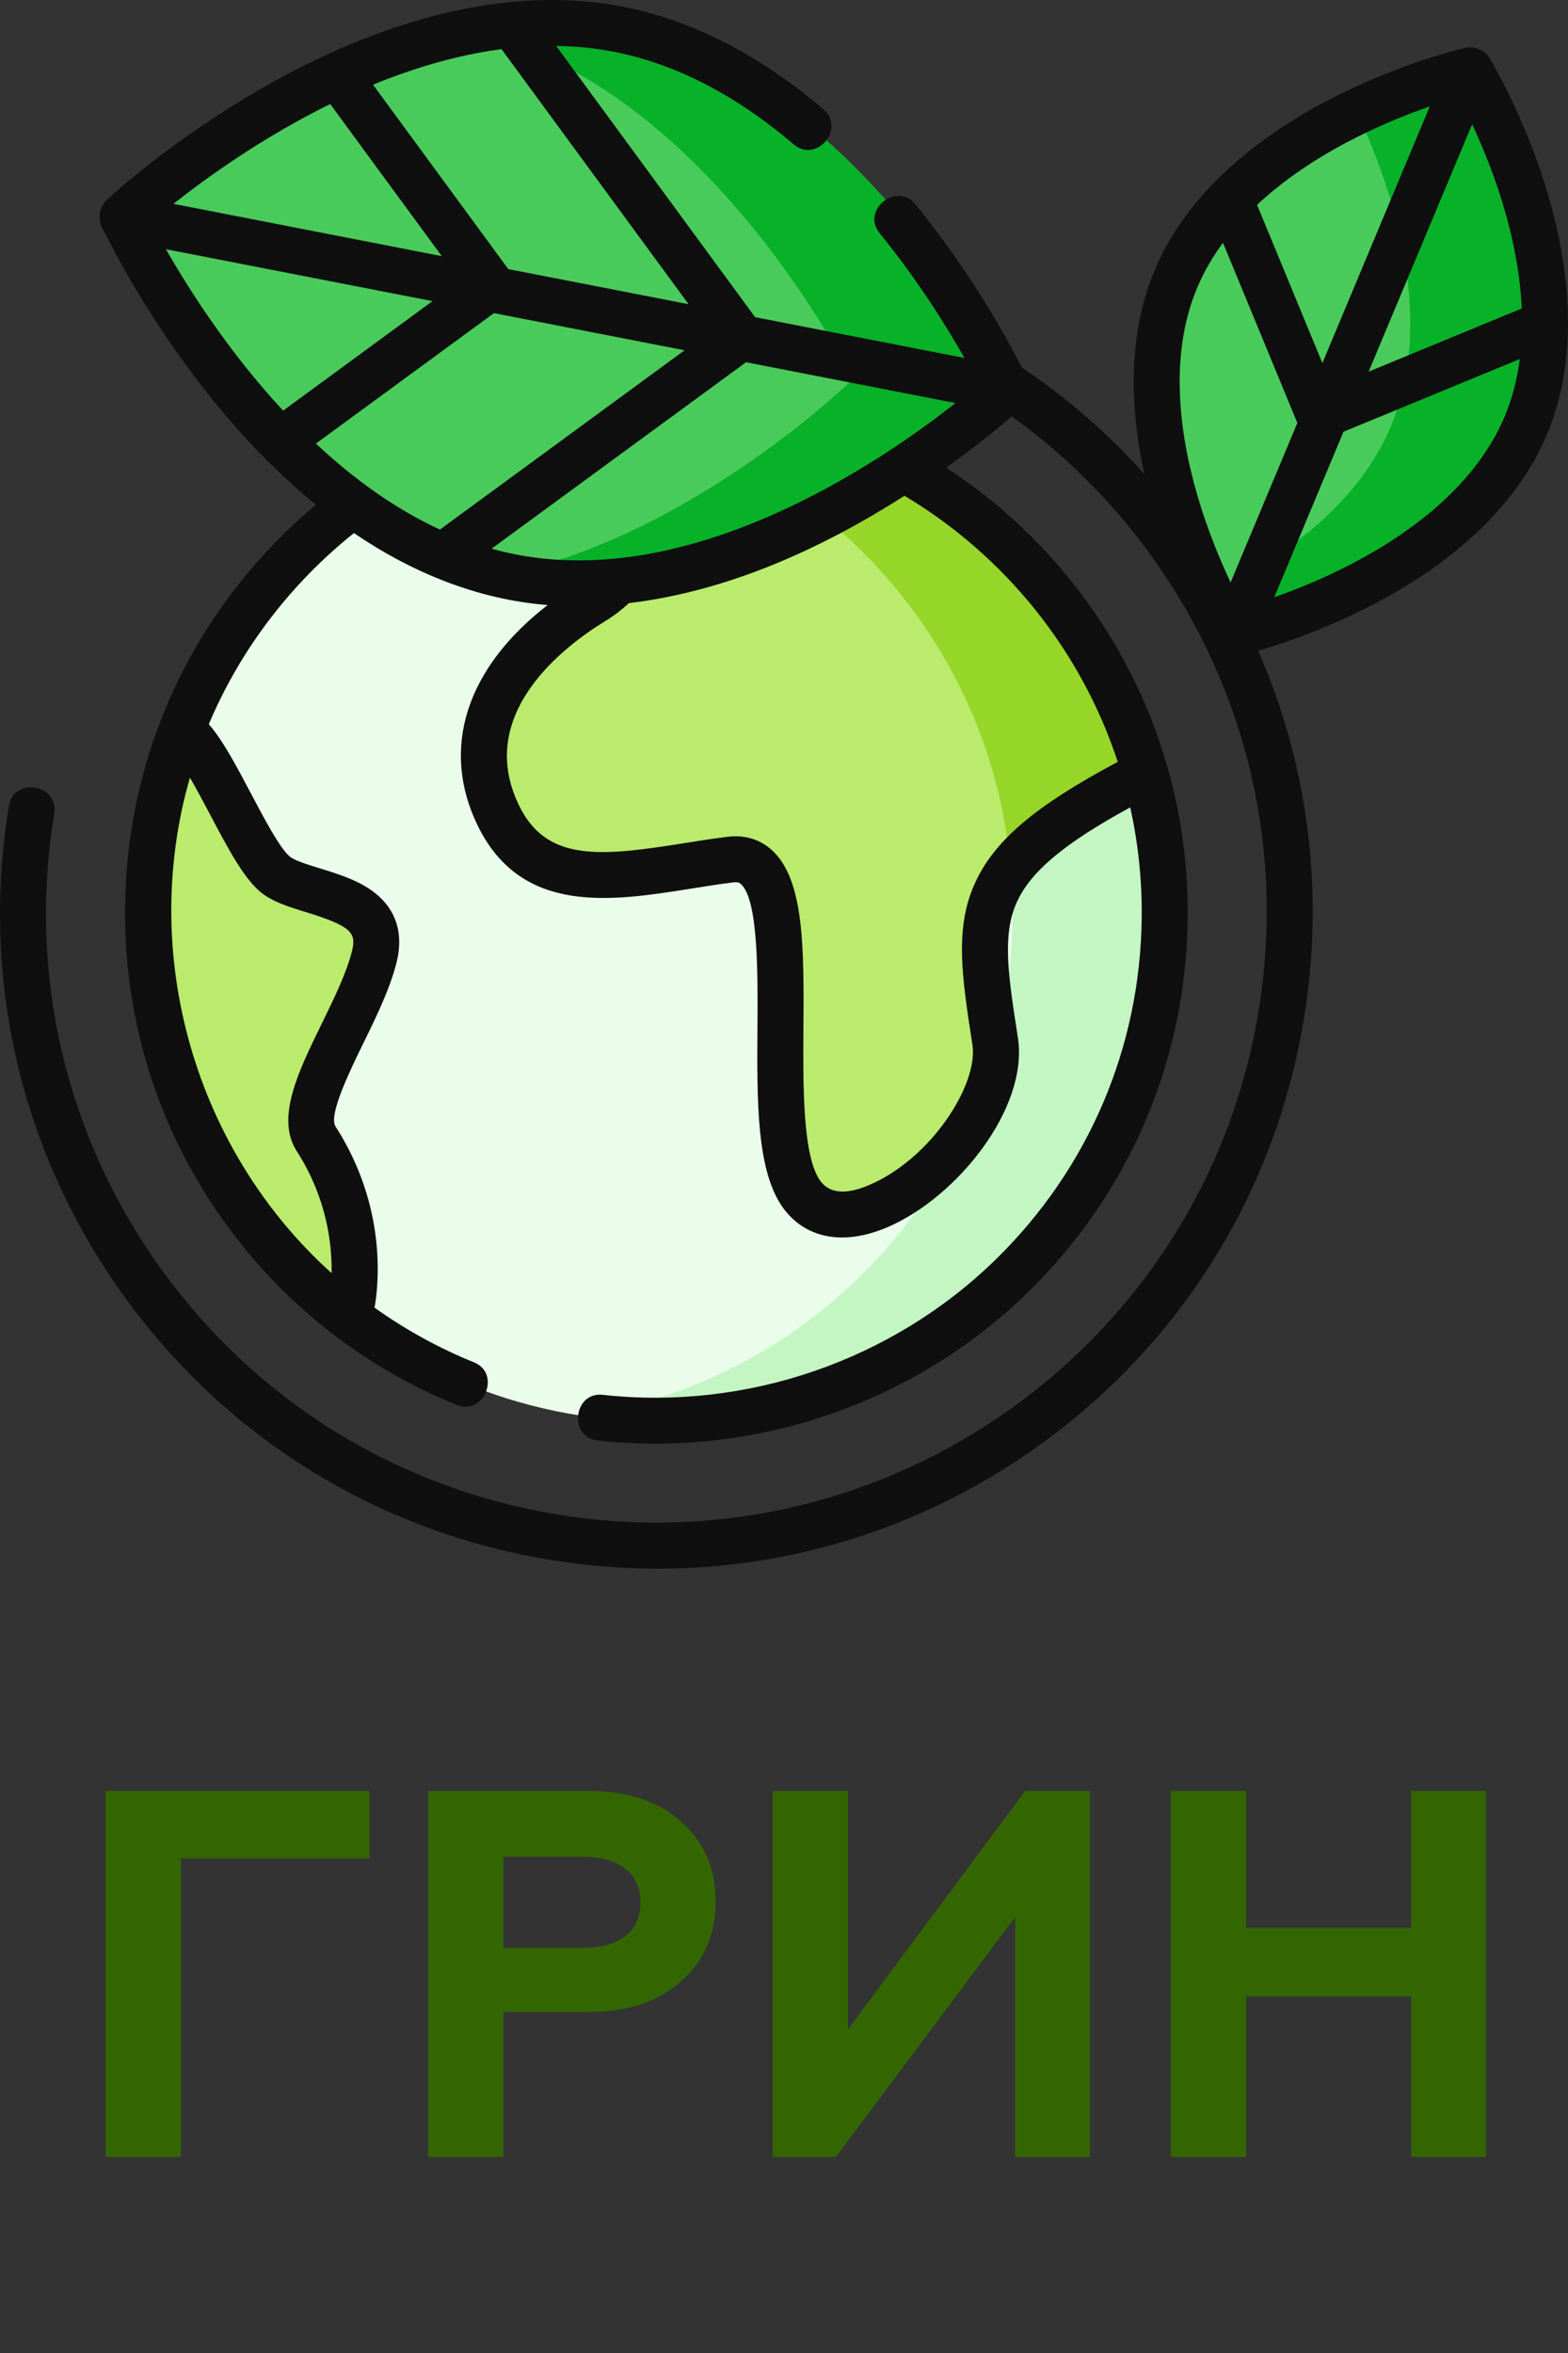 <svg width="72" height="108" viewBox="0 0 72 108" fill="none" xmlns="http://www.w3.org/2000/svg">
<rect x="0" y="0" width="72" height="108" fill="#333333" stroke="none"/>
<g clip-path="url(#clip0)">
<path d="M8.304 99H4.848V82.2H16.968V85.296H8.304V99ZM23.116 99H19.66V82.2H27.005C28.812 82.2 30.236 82.672 31.276 83.616C32.333 84.544 32.861 85.76 32.861 87.264C32.861 88.784 32.333 90.008 31.276 90.936C30.236 91.88 28.812 92.352 27.005 92.352H23.116V99ZM23.116 85.224V89.4H26.765C27.596 89.4 28.244 89.224 28.709 88.872C29.172 88.504 29.404 87.984 29.404 87.312C29.404 86.64 29.172 86.128 28.709 85.776C28.244 85.408 27.596 85.224 26.765 85.224H23.116ZM38.385 99H35.481V82.2H38.937V93.144L47.073 82.2H50.049V99H46.617V87.984L38.385 99ZM57.218 99H53.762V82.2H57.218V88.488H64.802V82.2H68.234V99H64.802V91.632H57.218V99Z" fill="#336600"/>
<path d="M53.536 41.902C53.536 29.009 43.103 18.558 30.234 18.558C17.365 18.558 6.933 29.009 6.933 41.902C6.933 54.795 17.365 65.247 30.234 65.247C43.103 65.247 53.536 54.795 53.536 41.902Z" fill="#EAFCEA"/>
<path d="M30.234 18.558C29.038 18.558 27.864 18.648 26.716 18.822C37.915 20.522 46.499 30.207 46.499 41.902C46.499 53.597 37.915 63.283 26.716 64.983C27.864 65.157 29.038 65.247 30.234 65.247C43.103 65.247 53.536 54.795 53.536 41.902C53.536 29.009 43.103 18.558 30.234 18.558Z" fill="#31DF31" fill-opacity="0.2"/>
<path d="M27.206 27.63C23.616 29.877 20.924 33.474 22.943 37.519C24.962 41.565 29.449 39.992 33.6 39.43C37.75 38.868 34.609 51.679 37.077 54.826C39.545 57.973 46.499 51.679 45.826 47.633C44.83 41.644 44.48 39.542 52.557 35.272L52.579 35.264C49.856 26.053 41.616 19.219 31.694 18.604L31.693 18.639C31.693 18.639 30.795 25.382 27.206 27.63Z" fill="#BAEB6C"/>
<path d="M44.834 23.709C44.835 23.71 44.837 23.711 44.838 23.712C44.837 23.711 44.836 23.71 44.834 23.709Z" fill="#BAEB6C"/>
<path d="M47.683 26.432C47.684 26.433 47.684 26.433 47.684 26.433C47.684 26.433 47.684 26.433 47.683 26.432Z" fill="#BAEB6C"/>
<path d="M14.755 52.466C13.677 50.823 16.661 46.959 17.335 44.038C18.008 41.116 13.969 41.34 12.736 40.329C11.501 39.317 9.819 34.935 8.585 33.924L8.388 33.768C7.447 36.301 6.933 39.041 6.933 41.902C6.933 49.619 10.67 56.459 16.43 60.71L16.437 60.221C16.437 60.221 17.335 56.399 14.755 52.466Z" fill="#BAEB6C"/>
<path d="M45.826 47.633C45.821 47.604 45.816 47.576 45.812 47.546C45.366 49.346 44.711 51.063 43.876 52.671C45.202 51.108 46.087 49.202 45.826 47.633Z" fill="#BAEB6C"/>
<path d="M31.694 18.604L31.692 18.639C31.692 18.639 31.617 19.203 31.425 20.056C39.596 23.146 45.578 30.705 46.401 39.758C47.431 38.35 49.314 36.986 52.557 35.272L52.579 35.264C49.856 26.053 41.616 19.219 31.694 18.604Z" fill="#96D629"/>
<path d="M23.795 26.569C12.526 24.659 5.536 10.483 5.536 10.483C5.536 10.483 16.815 -0.597 28.084 1.313C39.352 3.224 46.342 17.4 46.342 17.4C46.342 17.4 35.063 28.479 23.795 26.569Z" fill="#49CB5C"/>
<path d="M28.084 1.314C25.932 0.949 23.781 1.059 21.707 1.474C32.504 3.896 39.164 17.4 39.164 17.4C39.164 17.4 31.781 24.651 22.994 26.409C23.258 26.469 23.525 26.523 23.795 26.569C35.063 28.479 46.342 17.4 46.342 17.4C46.342 17.4 39.352 3.224 28.084 1.314Z" fill="#07B128"/>
<path d="M54.006 12.809C57.029 5.662 67.503 3.255 67.503 3.255C67.503 3.255 73.075 12.437 70.053 19.584C67.03 26.731 56.556 29.137 56.556 29.137C56.556 29.137 50.983 19.956 54.006 12.809Z" fill="#49CB5C"/>
<path d="M67.503 3.255C67.503 3.255 65.121 3.803 62.301 5.151C63.748 8.213 66.041 14.428 63.86 19.584C62.279 23.323 58.659 25.764 55.565 27.242C56.124 28.424 56.556 29.137 56.556 29.137C56.556 29.137 67.03 26.731 70.053 19.584C73.076 12.437 67.503 3.255 67.503 3.255Z" fill="#07B128"/>
<path d="M70.917 8.391C69.876 5.12 68.465 2.778 68.405 2.68C68.174 2.298 67.698 2.1 67.266 2.199C67.155 2.225 64.49 2.846 61.417 4.38C57.268 6.45 54.37 9.213 53.034 12.37C51.922 14.998 51.763 18.212 52.551 21.762C50.872 19.888 48.982 18.248 46.923 16.868C46.294 15.626 44.631 12.57 42.031 9.376C41.175 8.324 39.528 9.644 40.393 10.706C42.145 12.859 43.463 14.976 44.288 16.431L34.673 14.558L25.537 2.107C26.424 2.119 27.314 2.205 28.2 2.379C31.008 2.928 33.782 4.357 36.446 6.625C37.49 7.514 38.845 5.896 37.815 5.02C34.872 2.514 31.774 0.928 28.606 0.308C23.769 -0.638 18.128 0.604 12.291 3.9C7.941 6.356 5.031 9.054 4.91 9.168C4.52 9.531 4.458 10.191 4.784 10.616C5.211 11.491 6.828 14.645 9.519 18.042C11.105 20.044 12.778 21.758 14.509 23.167C14.018 23.578 13.539 24.009 13.076 24.462C10.602 26.88 8.709 29.731 7.465 32.849C6.366 35.603 5.775 38.566 5.742 41.621C5.688 46.615 7.136 51.432 9.931 55.551C12.662 59.575 16.479 62.664 20.971 64.485C22.227 64.993 23.023 63.04 21.765 62.53C20.137 61.871 18.608 61.026 17.198 60.02C17.379 59.021 17.797 55.425 15.406 51.702C15.071 51.181 16.072 49.136 16.669 47.914C17.286 46.655 17.922 45.353 18.22 44.128C18.535 42.826 18.18 41.733 17.193 40.966C16.468 40.403 15.519 40.112 14.683 39.855C14.14 39.688 13.524 39.499 13.305 39.315C12.851 38.936 12.111 37.535 11.517 36.409C10.857 35.161 10.229 33.972 9.588 33.241C11.031 29.816 13.349 26.786 16.252 24.468C18.903 26.273 21.93 27.518 25.146 27.771C21.416 30.659 20.209 34.347 21.934 37.89C23.948 42.027 28.094 41.366 31.752 40.784C32.385 40.683 33.04 40.578 33.667 40.501C33.902 40.471 33.973 40.535 34.02 40.577C34.821 41.289 34.798 44.689 34.781 47.172C34.757 50.606 34.735 53.85 36.015 55.516C36.669 56.365 37.588 56.799 38.666 56.799C39.312 56.799 40.014 56.643 40.75 56.328C43.934 54.966 47.244 50.866 46.739 47.621C46.297 44.785 46.005 42.911 46.694 41.401C47.33 40.003 48.869 38.709 51.898 37.057C52.261 38.69 52.444 40.389 52.425 42.131C52.361 48.078 49.981 53.645 45.726 57.805C40.971 62.453 34.287 64.749 27.676 64.021C26.328 63.874 26.096 65.969 27.445 66.117C34.682 66.914 41.998 64.4 47.202 59.312C51.861 54.759 54.466 48.665 54.537 42.153C54.631 33.519 50.197 25.87 43.447 21.464C44.842 20.47 45.881 19.611 46.457 19.112C48.918 20.876 51.101 23.049 52.916 25.581C57.276 31.66 59.005 39.071 57.786 46.449C55.268 61.68 40.819 72.026 25.573 69.509C18.189 68.29 11.721 64.272 7.362 58.194C3.002 52.115 1.273 44.703 2.492 37.325C2.712 35.998 0.63 35.65 0.41 36.982C-0.902 44.916 0.958 52.885 5.645 59.422C10.333 65.959 17.288 70.28 25.229 71.591C26.89 71.865 28.552 72 30.203 72C36.444 72 42.515 70.064 47.689 66.36C54.231 61.676 58.557 54.727 59.868 46.792C60.829 40.978 60.085 35.146 57.776 29.871C58.842 29.557 60.656 28.947 62.643 27.956C66.791 25.886 69.69 23.123 71.025 19.966C72.361 16.808 72.323 12.806 70.917 8.391ZM9.65 37.394C10.435 38.882 11.178 40.288 11.95 40.933C12.496 41.389 13.257 41.623 14.063 41.87C16.126 42.505 16.366 42.815 16.168 43.631C15.925 44.633 15.339 45.83 14.773 46.987C13.683 49.216 12.653 51.32 13.629 52.841C15.013 54.996 15.25 57.117 15.226 58.437C8.939 52.772 6.379 43.825 8.721 35.692C9.031 36.224 9.358 36.842 9.65 37.394ZM60.722 16.666L57.722 9.402C59.181 8.038 60.875 7.011 62.318 6.288C63.547 5.672 64.716 5.211 65.653 4.885L60.722 16.666ZM67.599 5.703C68.019 6.603 68.505 7.763 68.92 9.075C69.375 10.515 69.793 12.299 69.876 14.16L62.846 17.058L67.599 5.703ZM54.979 13.191C55.29 12.455 55.692 11.773 56.157 11.143L59.572 19.412L56.508 26.734C56.077 25.821 55.57 24.622 55.14 23.26C54.277 20.533 53.548 16.572 54.979 13.191ZM61.741 26.047C60.559 26.641 59.43 27.09 58.511 27.414L61.691 19.817L69.786 16.479C69.669 17.385 69.445 18.283 69.08 19.145C67.65 22.526 64.3 24.765 61.741 26.047ZM23.678 25.447C23.305 25.374 22.937 25.285 22.574 25.183L34.257 16.626L43.876 18.5C40.372 21.259 31.844 27.046 23.678 25.447ZM13.001 18.848C10.502 16.157 8.671 13.28 7.619 11.438L19.861 13.822L13.001 18.848ZM15.163 4.775L20.285 11.756L7.964 9.356C9.514 8.132 12.075 6.295 15.163 4.775ZM23.339 12.351L17.129 3.888C18.988 3.124 20.983 2.524 23.029 2.256L31.619 13.963L23.339 12.351ZM22.682 14.372L31.436 16.077L20.2 24.307C18.081 23.329 16.174 21.923 14.506 20.36L22.682 14.372ZM51.325 34.969C47.52 36.995 45.656 38.586 44.772 40.528C43.822 42.612 44.17 44.849 44.652 47.945C44.936 49.771 42.765 53.171 39.919 54.389C38.866 54.839 38.117 54.786 37.689 54.23C36.85 53.14 36.873 49.838 36.892 47.186C36.916 43.517 36.938 40.348 35.423 39.001C34.879 38.517 34.181 38.312 33.407 38.407C32.743 38.489 32.07 38.597 31.419 38.7C27.539 39.318 25.097 39.566 23.832 36.967C21.783 32.758 25.932 29.641 27.81 28.496C28.193 28.263 28.548 27.989 28.878 27.683C33.419 27.141 37.71 25.194 41.533 22.755C46.118 25.492 49.637 29.823 51.325 34.969Z" fill="#0E0F0E"/>
</g>
<defs>
<clipPath id="clip0">
<rect width="72" height="108" fill="white"/>
</clipPath>
</defs>
</svg>
